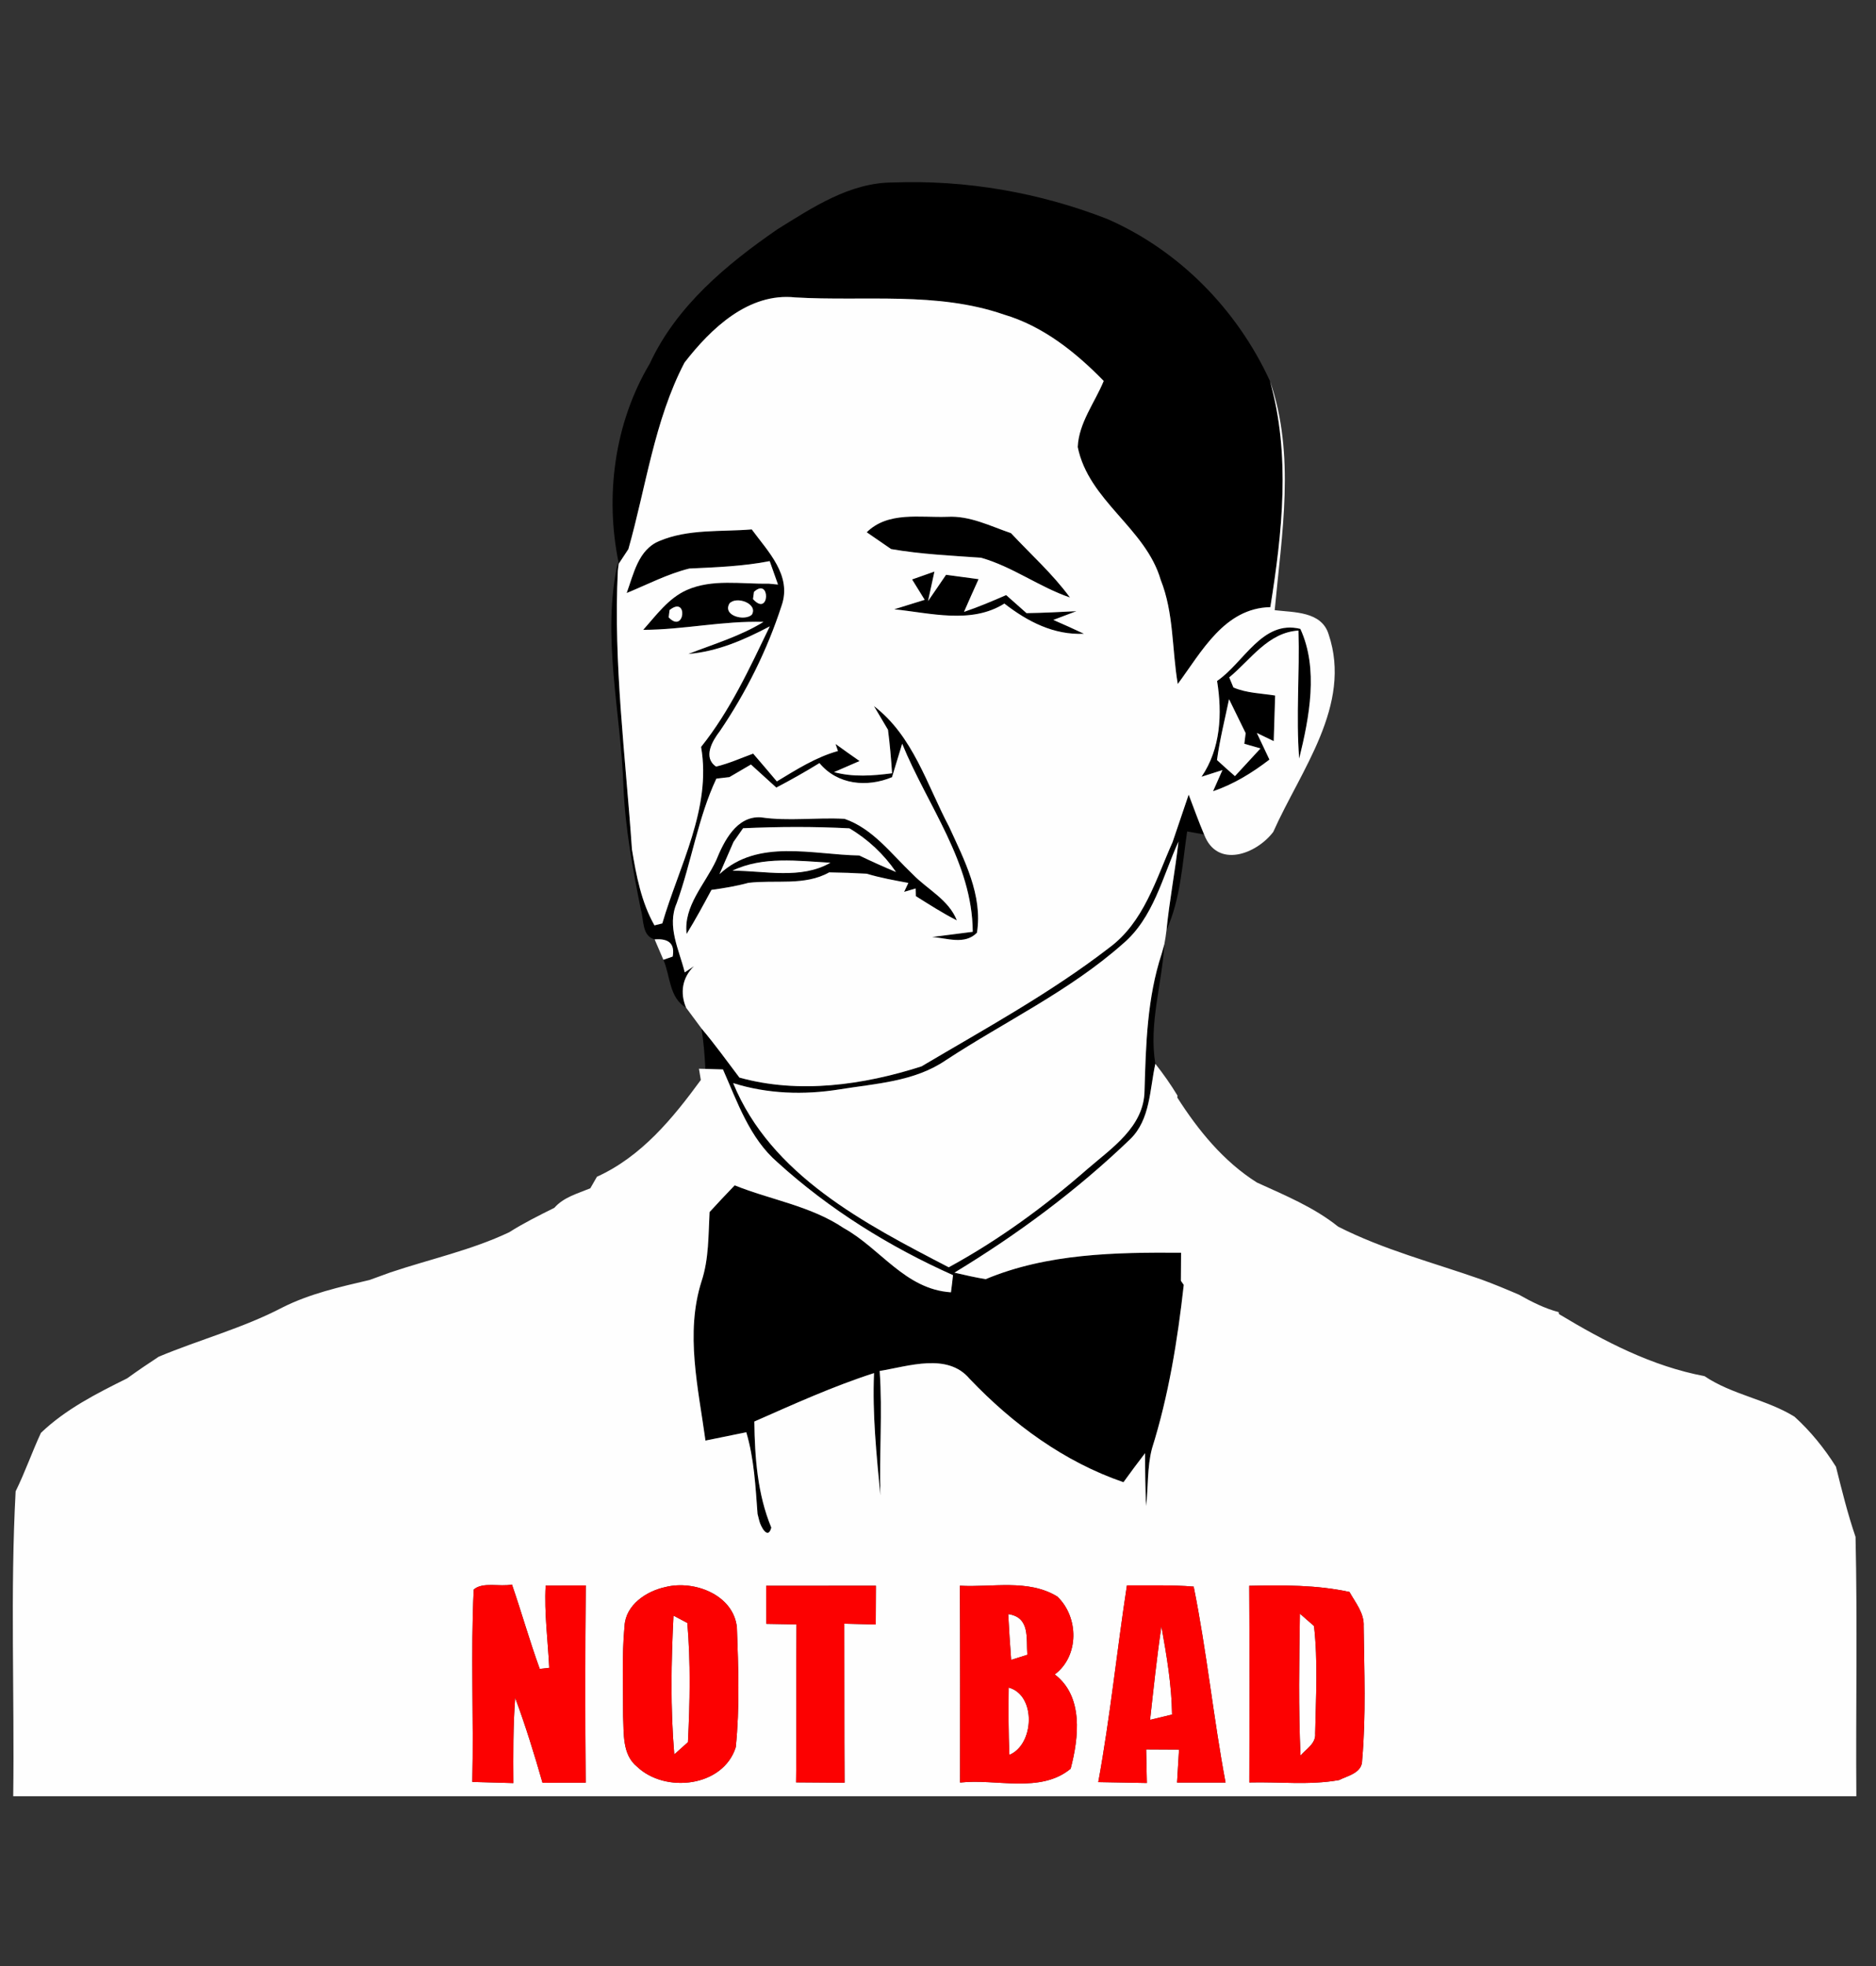 <?xml version="1.0" encoding="UTF-8" ?>
<!DOCTYPE svg PUBLIC "-//W3C//DTD SVG 1.1//EN" "http://www.w3.org/Graphics/SVG/1.1/DTD/svg11.dtd">
<svg width="210pt" height="220pt" viewBox="0 0 210 220" version="1.1" xmlns="http://www.w3.org/2000/svg">
<rect x="0" y="0" width="210" height="220" fill="#333333" stroke="none"/>
<g id="#000000ff">
<path fill="#000000" opacity="1.00" d=" M 87.02 25.66 C 90.97 23.21 95.14 20.42 99.96 20.42 C 108.12 20.11 116.36 21.54 123.96 24.51 C 132.02 28.03 138.50 34.67 142.16 42.64 C 144.49 50.90 143.54 59.59 142.20 67.94 C 137.06 68.05 134.52 72.92 131.84 76.54 C 131.18 72.66 131.41 68.60 129.93 64.89 C 128.24 59.08 121.87 56.07 120.64 50.02 C 120.76 47.32 122.55 45.06 123.55 42.63 C 120.41 39.41 116.75 36.49 112.38 35.20 C 104.87 32.60 96.81 33.74 89.02 33.28 C 83.79 32.72 79.57 36.77 76.62 40.58 C 73.24 47.07 72.32 54.48 70.34 61.45 C 70.07 61.86 69.54 62.66 69.27 63.07 C 67.69 55.53 68.77 47.34 72.74 40.68 C 75.72 34.25 81.31 29.60 87.02 25.66 Z" />
<path fill="#000000" opacity="1.00" d=" M 97.02 59.56 C 99.42 57.20 102.99 57.94 106.05 57.83 C 108.57 57.69 110.85 58.87 113.17 59.66 C 115.39 62.04 117.84 64.22 119.77 66.86 C 116.32 65.68 113.33 63.40 109.81 62.41 C 106.44 62.17 103.07 62.02 99.75 61.44 C 98.84 60.81 97.93 60.19 97.02 59.56 Z" />
<path fill="#000000" opacity="1.00" d=" M 73.78 60.55 C 77.05 59.16 80.69 59.53 84.15 59.24 C 85.97 61.72 88.68 64.39 87.49 67.78 C 85.88 72.75 83.52 77.48 80.59 81.80 C 79.74 82.90 78.65 84.76 80.16 85.78 C 81.59 85.44 82.94 84.83 84.31 84.33 C 85.20 85.36 86.08 86.40 86.96 87.44 C 89.15 86.12 91.32 84.73 93.80 84.04 C 93.73 83.84 93.60 83.45 93.53 83.25 C 94.42 83.90 95.32 84.53 96.22 85.16 C 95.51 85.47 94.08 86.09 93.36 86.40 C 95.50 86.98 97.69 86.81 99.86 86.53 C 99.75 84.90 99.61 83.28 99.40 81.66 C 99.01 81.00 98.22 79.67 97.83 79.01 C 102.22 82.36 103.77 87.85 106.25 92.53 C 107.94 96.23 110.02 100.17 109.36 104.37 C 108.00 105.77 106.00 104.97 104.34 104.85 C 105.48 104.70 107.75 104.41 108.89 104.27 C 108.85 96.51 103.81 90.14 100.99 83.22 C 100.71 84.16 100.14 86.03 99.85 86.97 C 97.06 88.13 93.75 87.83 91.73 85.39 C 90.16 86.36 88.54 87.27 86.90 88.13 C 85.96 87.27 85.01 86.41 84.06 85.55 C 83.46 85.90 82.25 86.61 81.65 86.96 C 81.28 87.00 80.55 87.09 80.19 87.13 C 78.14 91.47 77.40 96.49 75.75 101.07 C 74.62 103.67 76.03 106.29 76.65 108.81 C 76.91 108.64 77.42 108.30 77.68 108.12 C 76.35 109.42 76.11 111.11 76.80 112.76 C 74.89 111.65 75.05 109.22 74.26 107.40 L 75.30 107.04 C 75.56 105.63 74.89 104.99 73.28 105.12 C 71.83 104.73 72.09 102.93 71.74 101.81 C 70.84 97.27 69.99 92.71 69.79 88.08 C 69.52 79.70 67.31 71.22 69.17 62.88 L 69.16 63.86 C 68.65 74.31 70.03 84.66 70.74 95.05 C 71.22 97.96 71.79 100.96 73.26 103.55 C 73.48 103.50 73.92 103.39 74.14 103.33 C 76.01 96.92 79.67 90.45 78.48 83.58 C 81.74 79.51 83.92 74.75 86.17 70.09 C 83.31 71.60 80.31 72.91 77.05 73.18 C 79.89 72.07 82.85 71.20 85.47 69.59 C 80.95 69.45 76.51 70.47 72.00 70.48 C 73.46 68.85 74.80 66.96 76.86 66.03 C 79.75 64.75 82.97 65.37 86.02 65.31 L 87.09 65.41 L 86.16 62.79 C 83.19 63.37 80.17 63.48 77.16 63.62 C 74.71 64.23 72.47 65.41 70.15 66.36 C 70.93 64.23 71.44 61.53 73.78 60.55 M 84.40 66.23 L 84.29 67.04 C 86.17 69.11 86.27 64.52 84.40 66.23 M 78.32 67.22 C 78.75 67.96 78.75 67.96 78.32 67.22 M 81.66 67.52 C 80.85 68.89 83.32 69.54 84.16 68.79 C 84.89 67.56 82.45 66.66 81.66 67.52 M 74.95 68.27 L 74.85 69.08 C 76.66 71.00 77.06 66.57 74.95 68.27 Z" />
<path fill="#000000" opacity="1.00" d=" M 105.90 64.32 C 106.81 64.44 108.63 64.69 109.54 64.81 C 108.98 66.03 108.45 67.25 107.91 68.47 C 109.51 67.93 111.07 67.27 112.63 66.59 C 113.20 67.09 114.34 68.10 114.91 68.61 C 116.77 68.58 118.63 68.49 120.50 68.39 C 119.85 68.64 118.55 69.12 117.91 69.37 C 119.06 69.87 120.20 70.38 121.34 70.92 C 117.96 71.08 115.02 69.55 112.43 67.54 C 108.73 69.87 104.12 68.59 100.10 68.18 L 103.51 67.12 L 102.10 64.84 L 104.60 63.96 C 104.42 64.79 104.06 66.44 103.88 67.27 C 104.57 66.29 105.22 65.30 105.90 64.32 Z" />
<path fill="#000000" opacity="1.00" d=" M 136.24 76.20 C 139.25 74.15 141.30 69.32 145.56 70.37 C 147.62 74.83 146.57 80.26 145.43 84.89 C 145.06 80.11 145.50 75.33 145.35 70.56 C 141.94 70.77 140.01 73.82 137.60 75.80 C 137.72 76.08 137.95 76.65 138.07 76.93 C 139.54 77.56 141.17 77.58 142.74 77.83 C 142.68 79.53 142.64 81.23 142.58 82.93 L 140.69 82.02 C 141.16 83.01 141.63 84.00 142.10 85.00 C 140.17 86.48 138.10 87.76 135.79 88.54 C 136.05 87.95 136.57 86.76 136.84 86.17 L 134.50 86.92 C 136.65 83.77 136.83 79.84 136.24 76.20 M 136.23 85.05 C 136.89 85.66 137.56 86.26 138.24 86.85 C 138.96 86.08 140.38 84.52 141.10 83.75 C 140.65 83.62 139.74 83.36 139.29 83.23 L 139.44 82.04 C 138.82 80.78 138.20 79.51 137.58 78.24 C 137.11 80.51 136.54 82.75 136.23 85.05 Z" />
<path fill="#000000" opacity="1.00" d=" M 131.26 94.23 C 131.86 92.45 132.46 90.69 133.06 88.92 C 133.63 90.40 134.16 91.91 134.79 93.38 C 134.32 93.29 133.36 93.13 132.89 93.04 C 132.34 96.75 132.15 100.60 130.58 104.07 C 130.91 100.75 131.55 97.47 131.92 94.17 C 130.13 98.10 129.13 102.72 125.67 105.63 C 119.72 110.90 112.46 114.32 105.86 118.65 C 102.34 121.05 97.99 121.25 93.93 121.91 C 89.98 122.54 85.90 122.41 82.07 121.20 C 86.30 131.52 96.83 136.95 106.20 141.81 C 111.77 138.78 116.94 135.00 121.71 130.83 C 124.45 128.46 128.07 126.09 128.12 122.04 C 128.27 116.88 128.41 111.67 130.04 106.72 L 130.34 105.65 C 130.08 110.12 128.58 114.55 129.33 119.04 C 128.69 121.91 128.78 125.26 126.53 127.46 C 120.57 133.19 113.91 138.13 106.84 142.41 C 108.00 142.68 109.15 142.94 110.33 143.14 C 117.23 140.26 124.84 140.13 132.21 140.18 C 132.20 140.96 132.20 142.54 132.19 143.32 L 132.51 143.78 C 131.82 149.96 130.82 156.16 128.95 162.10 C 128.40 164.20 128.55 166.40 128.29 168.54 C 128.21 166.56 128.18 164.58 128.18 162.61 C 127.36 163.68 126.55 164.76 125.76 165.86 C 119.11 163.58 113.35 159.34 108.54 154.29 C 106.06 151.34 101.71 152.89 98.47 153.41 C 98.80 158.05 98.41 162.69 98.55 167.34 C 98.12 162.79 97.64 158.23 97.84 153.65 C 93.24 155.13 88.85 157.13 84.44 159.07 C 84.49 163.10 84.79 167.20 86.34 170.94 C 85.97 172.37 85.14 170.81 84.99 170.16 L 84.80 169.41 C 84.57 166.34 84.42 163.24 83.54 160.27 C 82.40 160.50 80.11 160.97 78.97 161.20 C 78.17 155.34 76.68 149.19 78.53 143.38 C 79.36 140.88 79.29 138.22 79.43 135.63 C 80.35 134.62 81.29 133.63 82.24 132.64 C 86.29 134.27 90.76 134.94 94.44 137.42 C 98.58 139.71 101.31 144.27 106.45 144.61 C 106.54 143.97 106.61 143.33 106.68 142.69 C 99.56 139.51 92.83 135.33 87.04 130.07 C 83.92 127.38 82.55 123.34 80.93 119.67 C 80.44 119.66 79.45 119.63 78.96 119.61 C 78.88 118.09 78.77 116.58 78.52 115.08 C 80.02 116.85 81.37 118.73 82.77 120.58 C 89.45 122.44 96.66 121.41 103.15 119.33 C 110.26 115.12 117.58 111.13 124.14 106.07 C 128.04 103.21 129.38 98.44 131.26 94.23 Z" />
<path fill="#000000" opacity="1.00" d=" M 80.16 96.29 C 81.03 94.15 82.44 91.29 85.17 91.46 C 88.28 91.92 91.42 91.45 94.54 91.63 C 97.73 92.73 99.79 95.58 102.16 97.82 C 103.82 99.54 106.19 100.66 107.11 102.99 C 105.52 102.19 104.03 101.22 102.52 100.28 L 102.50 99.42 L 101.21 99.80 L 101.68 98.80 C 100.12 98.51 98.54 98.23 97.02 97.77 C 95.62 97.69 94.22 97.64 92.82 97.62 C 90.07 99.16 86.78 98.43 83.78 98.79 C 82.42 99.16 81.03 99.39 79.64 99.58 C 78.75 101.24 77.85 102.90 76.86 104.51 C 76.49 101.37 78.92 98.95 80.16 96.29 M 83.18 92.68 C 82.91 93.06 82.37 93.83 82.11 94.21 C 81.72 95.11 80.93 96.92 80.54 97.82 C 84.82 93.82 90.96 95.64 96.19 95.73 C 97.54 96.38 98.91 97.00 100.30 97.58 C 98.94 95.59 97.15 93.91 95.08 92.69 C 91.12 92.48 87.14 92.50 83.18 92.68 M 81.99 97.43 C 85.60 97.43 89.65 98.44 92.96 96.54 C 89.32 96.34 85.40 95.79 81.99 97.43 Z" />
</g>
<g id="#fefefeff">
<path fill="#fefefe" opacity="1.00" d=" M 76.62 40.58 C 79.57 36.77 83.79 32.72 89.02 33.28 C 96.81 33.74 104.87 32.60 112.38 35.20 C 116.75 36.49 120.41 39.41 123.55 42.63 C 122.55 45.06 120.76 47.32 120.64 50.02 C 121.87 56.07 128.24 59.08 129.93 64.89 C 131.41 68.60 131.18 72.66 131.84 76.54 C 134.52 72.92 137.06 68.05 142.20 67.94 C 143.54 59.59 144.49 50.90 142.16 42.64 C 145.04 50.92 143.47 59.79 142.69 68.28 C 144.84 68.54 147.94 68.39 148.73 70.99 C 151.39 78.91 145.59 86.20 142.53 93.09 C 140.65 95.58 136.25 97.24 134.79 93.38 C 134.16 91.91 133.63 90.40 133.06 88.92 C 132.46 90.69 131.86 92.45 131.26 94.23 C 129.38 98.44 128.04 103.21 124.14 106.07 C 117.58 111.13 110.26 115.12 103.15 119.33 C 96.66 121.41 89.45 122.44 82.77 120.58 C 81.37 118.73 80.02 116.85 78.52 115.08 C 78.09 114.50 77.23 113.34 76.80 112.76 C 76.11 111.11 76.35 109.42 77.68 108.12 C 77.42 108.30 76.91 108.64 76.65 108.81 C 76.03 106.29 74.62 103.67 75.75 101.07 C 77.40 96.49 78.14 91.47 80.19 87.13 C 80.55 87.09 81.28 87.00 81.65 86.96 C 82.25 86.61 83.46 85.90 84.06 85.55 C 85.01 86.41 85.96 87.27 86.90 88.13 C 88.54 87.27 90.16 86.36 91.73 85.39 C 93.75 87.83 97.06 88.13 99.85 86.97 C 100.14 86.03 100.71 84.16 100.99 83.22 C 103.81 90.14 108.85 96.51 108.89 104.27 C 107.75 104.41 105.48 104.70 104.34 104.85 C 106.00 104.97 108.00 105.77 109.36 104.37 C 110.02 100.17 107.94 96.23 106.25 92.53 C 103.77 87.85 102.22 82.36 97.83 79.01 C 98.22 79.67 99.01 81.00 99.40 81.66 C 99.61 83.28 99.75 84.90 99.86 86.53 C 97.69 86.81 95.50 86.98 93.36 86.40 C 94.08 86.09 95.51 85.47 96.22 85.16 C 95.32 84.53 94.42 83.90 93.53 83.25 C 93.60 83.45 93.73 83.84 93.80 84.04 C 91.32 84.73 89.15 86.12 86.96 87.44 C 86.08 86.40 85.20 85.36 84.31 84.33 C 82.94 84.83 81.59 85.44 80.16 85.78 C 78.65 84.76 79.74 82.90 80.59 81.80 C 83.52 77.48 85.88 72.75 87.49 67.78 C 88.68 64.39 85.97 61.72 84.15 59.24 C 80.69 59.53 77.05 59.16 73.78 60.55 C 71.44 61.53 70.93 64.23 70.15 66.36 C 72.47 65.41 74.71 64.23 77.16 63.62 C 80.17 63.48 83.19 63.37 86.16 62.79 L 87.09 65.41 L 86.02 65.31 C 82.97 65.37 79.75 64.75 76.86 66.03 C 74.80 66.96 73.46 68.85 72.00 70.48 C 76.51 70.47 80.95 69.45 85.47 69.59 C 82.85 71.20 79.89 72.07 77.05 73.18 C 80.31 72.91 83.31 71.60 86.17 70.09 C 83.92 74.75 81.74 79.51 78.48 83.58 C 79.67 90.45 76.01 96.92 74.14 103.33 C 73.92 103.39 73.48 103.50 73.26 103.55 C 71.79 100.96 71.22 97.96 70.74 95.05 C 70.03 84.66 68.65 74.31 69.16 63.86 L 69.27 63.07 C 69.54 62.66 70.07 61.86 70.34 61.45 C 72.32 54.48 73.24 47.07 76.62 40.58 M 97.02 59.56 C 97.93 60.19 98.84 60.81 99.75 61.44 C 103.07 62.02 106.44 62.17 109.81 62.41 C 113.33 63.40 116.32 65.68 119.77 66.86 C 117.84 64.22 115.39 62.04 113.17 59.66 C 110.85 58.87 108.57 57.69 106.05 57.83 C 102.99 57.94 99.42 57.20 97.02 59.56 M 105.90 64.32 C 105.22 65.30 104.57 66.29 103.88 67.27 C 104.06 66.44 104.42 64.79 104.60 63.96 L 102.10 64.84 L 103.51 67.12 L 100.10 68.18 C 104.12 68.59 108.73 69.87 112.43 67.54 C 115.02 69.55 117.96 71.08 121.34 70.92 C 120.20 70.38 119.06 69.87 117.91 69.37 C 118.55 69.12 119.85 68.64 120.50 68.39 C 118.63 68.49 116.77 68.58 114.91 68.61 C 114.34 68.10 113.20 67.09 112.63 66.59 C 111.07 67.27 109.51 67.93 107.91 68.47 C 108.45 67.25 108.98 66.03 109.54 64.81 C 108.63 64.69 106.81 64.44 105.90 64.32 M 136.24 76.20 C 136.83 79.84 136.65 83.77 134.50 86.92 L 136.84 86.17 C 136.57 86.76 136.05 87.95 135.79 88.54 C 138.10 87.76 140.17 86.48 142.10 85.00 C 141.63 84.00 141.16 83.01 140.69 82.02 L 142.58 82.93 C 142.64 81.23 142.68 79.53 142.74 77.83 C 141.17 77.58 139.54 77.56 138.07 76.93 C 137.95 76.65 137.72 76.08 137.60 75.80 C 140.01 73.82 141.94 70.77 145.35 70.56 C 145.50 75.33 145.06 80.11 145.43 84.89 C 146.57 80.26 147.62 74.83 145.56 70.37 C 141.30 69.32 139.25 74.15 136.24 76.20 M 80.16 96.29 C 78.92 98.95 76.49 101.37 76.86 104.51 C 77.85 102.90 78.75 101.24 79.64 99.58 C 81.03 99.39 82.42 99.16 83.78 98.79 C 86.78 98.43 90.07 99.16 92.82 97.62 C 94.22 97.64 95.62 97.69 97.02 97.77 C 98.54 98.23 100.12 98.51 101.68 98.80 L 101.21 99.80 L 102.50 99.42 L 102.52 100.28 C 104.03 101.22 105.52 102.19 107.11 102.99 C 106.19 100.66 103.82 99.54 102.16 97.82 C 99.79 95.58 97.73 92.73 94.54 91.63 C 91.42 91.45 88.28 91.92 85.17 91.46 C 82.44 91.29 81.03 94.15 80.16 96.29 Z" />
<path fill="#fefefe" opacity="1.00" d=" M 84.40 66.23 C 86.27 64.52 86.17 69.11 84.29 67.04 L 84.40 66.23 Z" />
<path fill="#fefefe" opacity="1.00" d=" M 78.32 67.22 C 78.75 67.96 78.75 67.96 78.32 67.22 Z" />
<path fill="#fefefe" opacity="1.00" d=" M 81.66 67.52 C 82.45 66.66 84.89 67.56 84.16 68.79 C 83.32 69.54 80.85 68.89 81.66 67.52 Z" />
<path fill="#fefefe" opacity="1.00" d=" M 74.95 68.27 C 77.06 66.57 76.66 71.00 74.85 69.08 L 74.95 68.27 Z" />
<path fill="#fefefe" opacity="1.00" d=" M 136.23 85.05 C 136.54 82.75 137.11 80.51 137.58 78.24 C 138.20 79.51 138.82 80.78 139.44 82.04 L 139.29 83.23 C 139.74 83.36 140.65 83.62 141.10 83.75 C 140.38 84.52 138.96 86.08 138.24 86.85 C 137.56 86.26 136.89 85.66 136.23 85.05 Z" />
<path fill="#fefefe" opacity="1.00" d=" M 83.18 92.68 C 87.14 92.50 91.12 92.48 95.08 92.69 C 97.15 93.91 98.94 95.59 100.30 97.58 C 98.91 97.00 97.54 96.38 96.19 95.73 C 90.96 95.64 84.82 93.82 80.54 97.82 C 80.93 96.92 81.72 95.11 82.11 94.21 C 82.37 93.83 82.91 93.06 83.18 92.68 Z" />
<path fill="#fefefe" opacity="1.00" d=" M 81.99 97.43 C 85.40 95.79 89.32 96.34 92.96 96.54 C 89.65 98.44 85.60 97.43 81.99 97.43 Z" />
<path fill="#fefefe" opacity="1.00" d=" M 125.67 105.63 C 129.13 102.72 130.13 98.10 131.92 94.17 C 131.55 97.47 130.91 100.75 130.58 104.07 C 130.52 104.60 130.44 105.12 130.34 105.65 L 130.04 106.72 C 128.41 111.67 128.27 116.88 128.12 122.04 C 128.07 126.09 124.45 128.46 121.71 130.83 C 116.94 135.00 111.77 138.78 106.20 141.81 C 96.83 136.95 86.30 131.52 82.07 121.20 C 85.90 122.41 89.98 122.54 93.93 121.91 C 97.99 121.25 102.34 121.05 105.86 118.65 C 112.46 114.32 119.72 110.90 125.67 105.63 Z" />
<path fill="#fefefe" opacity="1.00" d=" M 73.28 105.12 C 74.89 104.99 75.56 105.63 75.30 107.04 L 74.26 107.40 C 74.01 106.83 73.52 105.69 73.28 105.12 Z" />
<path fill="#fefefe" opacity="1.00" d=" M 78.24 119.59 L 78.96 119.61 C 79.45 119.63 80.44 119.66 80.93 119.67 C 82.55 123.34 83.92 127.38 87.04 130.07 C 92.83 135.33 99.56 139.51 106.68 142.69 C 106.61 143.33 106.54 143.97 106.45 144.61 C 101.31 144.27 98.58 139.71 94.44 137.42 C 90.76 134.94 86.29 134.27 82.24 132.64 C 81.29 133.63 80.35 134.62 79.43 135.63 C 79.29 138.22 79.36 140.88 78.53 143.38 C 76.68 149.19 78.17 155.34 78.97 161.20 C 80.11 160.97 82.40 160.50 83.54 160.27 C 84.42 163.24 84.57 166.34 84.80 169.41 L 84.99 170.16 C 85.14 170.81 85.97 172.37 86.34 170.94 C 84.79 167.20 84.49 163.10 84.44 159.07 C 88.85 157.13 93.24 155.13 97.84 153.65 C 97.64 158.23 98.12 162.79 98.55 167.34 C 98.41 162.69 98.80 158.05 98.47 153.41 C 101.71 152.89 106.06 151.34 108.54 154.29 C 113.35 159.34 119.11 163.58 125.76 165.86 C 126.55 164.76 127.36 163.68 128.18 162.61 C 128.18 164.58 128.21 166.56 128.29 168.54 C 128.55 166.40 128.40 164.20 128.95 162.10 C 130.82 156.16 131.82 149.96 132.51 143.78 L 132.19 143.32 C 132.20 142.54 132.20 140.96 132.21 140.18 C 124.84 140.13 117.23 140.26 110.33 143.14 C 109.15 142.94 108.00 142.68 106.84 142.41 C 113.91 138.13 120.57 133.19 126.53 127.46 C 128.78 125.26 128.69 121.91 129.33 119.04 C 130.23 120.18 131.06 121.36 131.81 122.60 L 131.79 122.82 C 134.14 126.50 136.96 129.96 140.69 132.32 C 143.83 133.76 147.06 135.07 149.79 137.26 C 154.86 139.84 160.42 141.28 165.78 143.16 C 167.21 143.68 168.62 144.27 170.02 144.87 C 171.44 145.67 172.90 146.41 174.48 146.83 L 174.52 147.05 C 179.60 150.11 184.91 152.88 190.80 153.99 C 193.90 156.08 197.73 156.58 200.88 158.53 C 202.67 160.15 204.23 162.08 205.52 164.13 C 206.18 166.77 206.83 169.41 207.71 171.98 C 207.93 181.65 207.73 191.33 207.80 201.00 C 139.03 201.00 70.25 201.00 1.48 201.00 C 1.63 189.63 1.14 178.23 1.75 166.88 C 2.80 164.75 3.58 162.50 4.58 160.34 C 7.36 157.68 10.82 155.93 14.23 154.24 C 15.39 153.40 16.57 152.60 17.76 151.82 C 22.34 149.90 27.19 148.62 31.61 146.31 C 34.68 144.76 38.04 144.01 41.37 143.23 C 41.95 143.02 43.13 142.59 43.71 142.38 C 48.15 140.89 52.75 139.90 57.00 137.89 C 58.62 136.86 60.34 136.01 62.05 135.16 C 63.10 133.96 64.66 133.56 66.08 132.97 C 66.26 132.65 66.64 132.01 66.82 131.68 C 71.80 129.42 75.30 125.16 78.45 120.85 C 78.39 120.53 78.29 119.90 78.24 119.59 M 53.03 177.87 C 52.68 185.04 53.04 192.23 52.87 199.40 C 54.40 199.45 55.94 199.49 57.47 199.53 C 57.45 196.35 57.43 193.16 57.67 189.99 C 58.83 193.11 59.81 196.29 60.73 199.50 C 62.34 199.49 63.95 199.48 65.56 199.49 C 65.50 192.13 65.50 184.77 65.57 177.41 C 64.07 177.41 62.57 177.42 61.08 177.43 C 60.91 180.51 61.34 183.60 61.48 186.63 C 61.21 186.66 60.68 186.72 60.42 186.75 C 59.29 183.64 58.39 180.44 57.31 177.31 C 55.96 177.59 54.03 176.98 53.03 177.87 M 74.49 177.59 C 72.36 178.05 70.04 179.57 69.91 181.96 C 69.60 185.31 69.76 188.68 69.75 192.04 C 69.85 193.97 69.63 196.33 71.31 197.69 C 74.46 200.70 80.95 199.97 82.36 195.52 C 82.82 191.08 82.65 186.57 82.49 182.11 C 82.11 178.45 77.69 176.78 74.49 177.59 M 107.45 177.44 C 107.49 184.78 107.47 192.13 107.47 199.47 C 111.51 199.01 116.45 200.73 119.85 197.92 C 120.76 194.45 121.31 189.83 118.07 187.37 C 120.83 185.31 120.77 180.94 118.35 178.65 C 115.08 176.66 111.07 177.65 107.45 177.44 M 126.15 177.40 C 125.02 184.73 124.28 192.12 122.94 199.42 C 124.75 199.46 126.56 199.48 128.38 199.52 C 128.35 198.26 128.32 197.01 128.30 195.76 C 129.22 195.76 131.06 195.78 131.98 195.78 C 131.93 196.71 131.82 198.55 131.76 199.47 C 133.57 199.47 135.38 199.47 137.19 199.47 C 135.82 192.19 135.09 184.80 133.62 177.54 C 131.13 177.33 128.64 177.43 126.15 177.40 M 139.84 177.45 C 139.88 184.78 139.88 192.12 139.85 199.46 C 143.19 199.37 146.58 199.79 149.89 199.19 C 150.90 198.69 152.50 198.39 152.48 196.96 C 152.92 191.99 152.71 186.97 152.65 181.99 C 152.73 180.51 151.73 179.35 151.06 178.14 C 147.37 177.34 143.59 177.37 139.84 177.45 M 85.77 177.45 C 85.77 178.51 85.78 180.64 85.78 181.71 C 86.91 181.73 88.03 181.75 89.16 181.77 C 89.11 187.66 89.19 193.55 89.11 199.45 C 90.92 199.47 92.73 199.48 94.54 199.49 C 94.50 193.56 94.53 187.62 94.51 181.69 C 95.39 181.71 97.15 181.76 98.03 181.78 C 98.03 180.33 98.04 178.88 98.05 177.44 C 93.95 177.44 89.86 177.44 85.77 177.45 Z" />
<path fill="#fefefe" opacity="1.00" d=" M 75.39 180.79 C 75.77 181.00 76.55 181.41 76.94 181.61 C 77.32 186.04 77.23 190.52 77.01 194.95 C 76.63 195.29 75.86 195.98 75.48 196.32 C 75.04 191.16 75.13 185.96 75.39 180.79 Z" />
<path fill="#fefefe" opacity="1.00" d=" M 112.86 180.62 C 115.34 180.97 114.86 183.33 115.00 185.17 C 114.55 185.31 113.65 185.60 113.19 185.74 C 113.06 184.04 112.95 182.33 112.86 180.62 Z" />
<path fill="#fefefe" opacity="1.00" d=" M 145.51 180.57 C 145.91 180.92 146.70 181.60 147.09 181.95 C 147.54 185.92 147.30 189.97 147.22 193.97 C 147.32 195.11 146.22 195.70 145.58 196.45 C 145.34 191.16 145.43 185.87 145.51 180.57 Z" />
<path fill="#fefefe" opacity="1.00" d=" M 130.01 182.00 C 130.59 185.25 131.16 188.54 131.20 191.86 C 130.59 192.01 129.36 192.30 128.74 192.45 C 129.13 188.96 129.49 185.47 130.01 182.00 Z" />
<path fill="#fefefe" opacity="1.00" d=" M 112.91 188.84 C 116.02 189.68 115.79 195.22 112.99 196.37 C 112.88 193.86 112.88 191.35 112.91 188.84 Z" />
</g>
<g id="#fc0101ff">
<path fill="#fc0101" opacity="1.00" d=" M 53.03 177.87 C 54.03 176.98 55.96 177.59 57.31 177.31 C 58.39 180.44 59.29 183.64 60.42 186.75 C 60.68 186.72 61.21 186.66 61.48 186.63 C 61.34 183.60 60.91 180.51 61.08 177.43 C 62.57 177.42 64.07 177.41 65.57 177.41 C 65.50 184.77 65.50 192.13 65.56 199.49 C 63.95 199.48 62.34 199.49 60.73 199.50 C 59.81 196.29 58.83 193.11 57.67 189.99 C 57.43 193.16 57.45 196.35 57.47 199.53 C 55.94 199.49 54.40 199.45 52.87 199.40 C 53.04 192.23 52.68 185.04 53.03 177.87 Z" />
<path fill="#fc0101" opacity="1.00" d=" M 74.49 177.59 C 77.69 176.78 82.11 178.45 82.49 182.11 C 82.65 186.57 82.82 191.08 82.36 195.52 C 80.95 199.97 74.46 200.70 71.31 197.69 C 69.63 196.33 69.85 193.97 69.75 192.04 C 69.76 188.68 69.60 185.31 69.91 181.96 C 70.04 179.57 72.36 178.05 74.49 177.59 M 75.39 180.79 C 75.13 185.96 75.04 191.16 75.48 196.32 C 75.86 195.98 76.63 195.29 77.01 194.95 C 77.23 190.52 77.32 186.04 76.94 181.61 C 76.55 181.41 75.77 181.00 75.39 180.79 Z" />
<path fill="#fc0101" opacity="1.00" d=" M 107.45 177.44 C 111.07 177.65 115.08 176.66 118.35 178.65 C 120.77 180.94 120.83 185.31 118.07 187.37 C 121.31 189.83 120.76 194.45 119.85 197.92 C 116.45 200.73 111.51 199.01 107.47 199.47 C 107.47 192.13 107.49 184.78 107.45 177.44 M 112.86 180.62 C 112.95 182.33 113.06 184.04 113.19 185.74 C 113.65 185.60 114.55 185.31 115.00 185.17 C 114.86 183.33 115.34 180.97 112.86 180.62 M 112.91 188.84 C 112.88 191.35 112.88 193.86 112.99 196.37 C 115.79 195.22 116.02 189.68 112.91 188.84 Z" />
<path fill="#fc0101" opacity="1.00" d=" M 126.15 177.40 C 128.64 177.43 131.13 177.33 133.62 177.54 C 135.09 184.80 135.82 192.19 137.19 199.47 C 135.38 199.47 133.57 199.47 131.76 199.47 C 131.82 198.55 131.93 196.71 131.98 195.78 C 131.06 195.78 129.22 195.76 128.30 195.76 C 128.32 197.01 128.35 198.26 128.38 199.52 C 126.56 199.48 124.75 199.46 122.94 199.42 C 124.28 192.12 125.02 184.73 126.15 177.40 M 130.01 182.00 C 129.49 185.47 129.13 188.96 128.74 192.45 C 129.36 192.30 130.59 192.01 131.20 191.86 C 131.16 188.54 130.59 185.25 130.01 182.00 Z" />
<path fill="#fc0101" opacity="1.00" d=" M 139.84 177.45 C 143.59 177.37 147.37 177.34 151.06 178.14 C 151.73 179.35 152.73 180.51 152.65 181.99 C 152.71 186.97 152.92 191.99 152.48 196.96 C 152.50 198.39 150.90 198.69 149.89 199.19 C 146.58 199.79 143.19 199.37 139.85 199.46 C 139.88 192.12 139.88 184.78 139.84 177.45 M 145.51 180.57 C 145.43 185.87 145.34 191.16 145.58 196.45 C 146.22 195.70 147.32 195.11 147.22 193.97 C 147.30 189.97 147.54 185.92 147.09 181.95 C 146.70 181.60 145.91 180.92 145.51 180.57 Z" />
<path fill="#fc0101" opacity="1.00" d=" M 85.77 177.45 C 89.86 177.44 93.95 177.44 98.05 177.44 C 98.04 178.88 98.03 180.33 98.03 181.78 C 97.15 181.76 95.39 181.71 94.51 181.69 C 94.53 187.62 94.50 193.56 94.54 199.49 C 92.73 199.48 90.92 199.47 89.11 199.45 C 89.19 193.55 89.11 187.66 89.16 181.77 C 88.03 181.75 86.91 181.73 85.78 181.71 C 85.78 180.64 85.77 178.51 85.77 177.45 Z" />
</g>
</svg>
